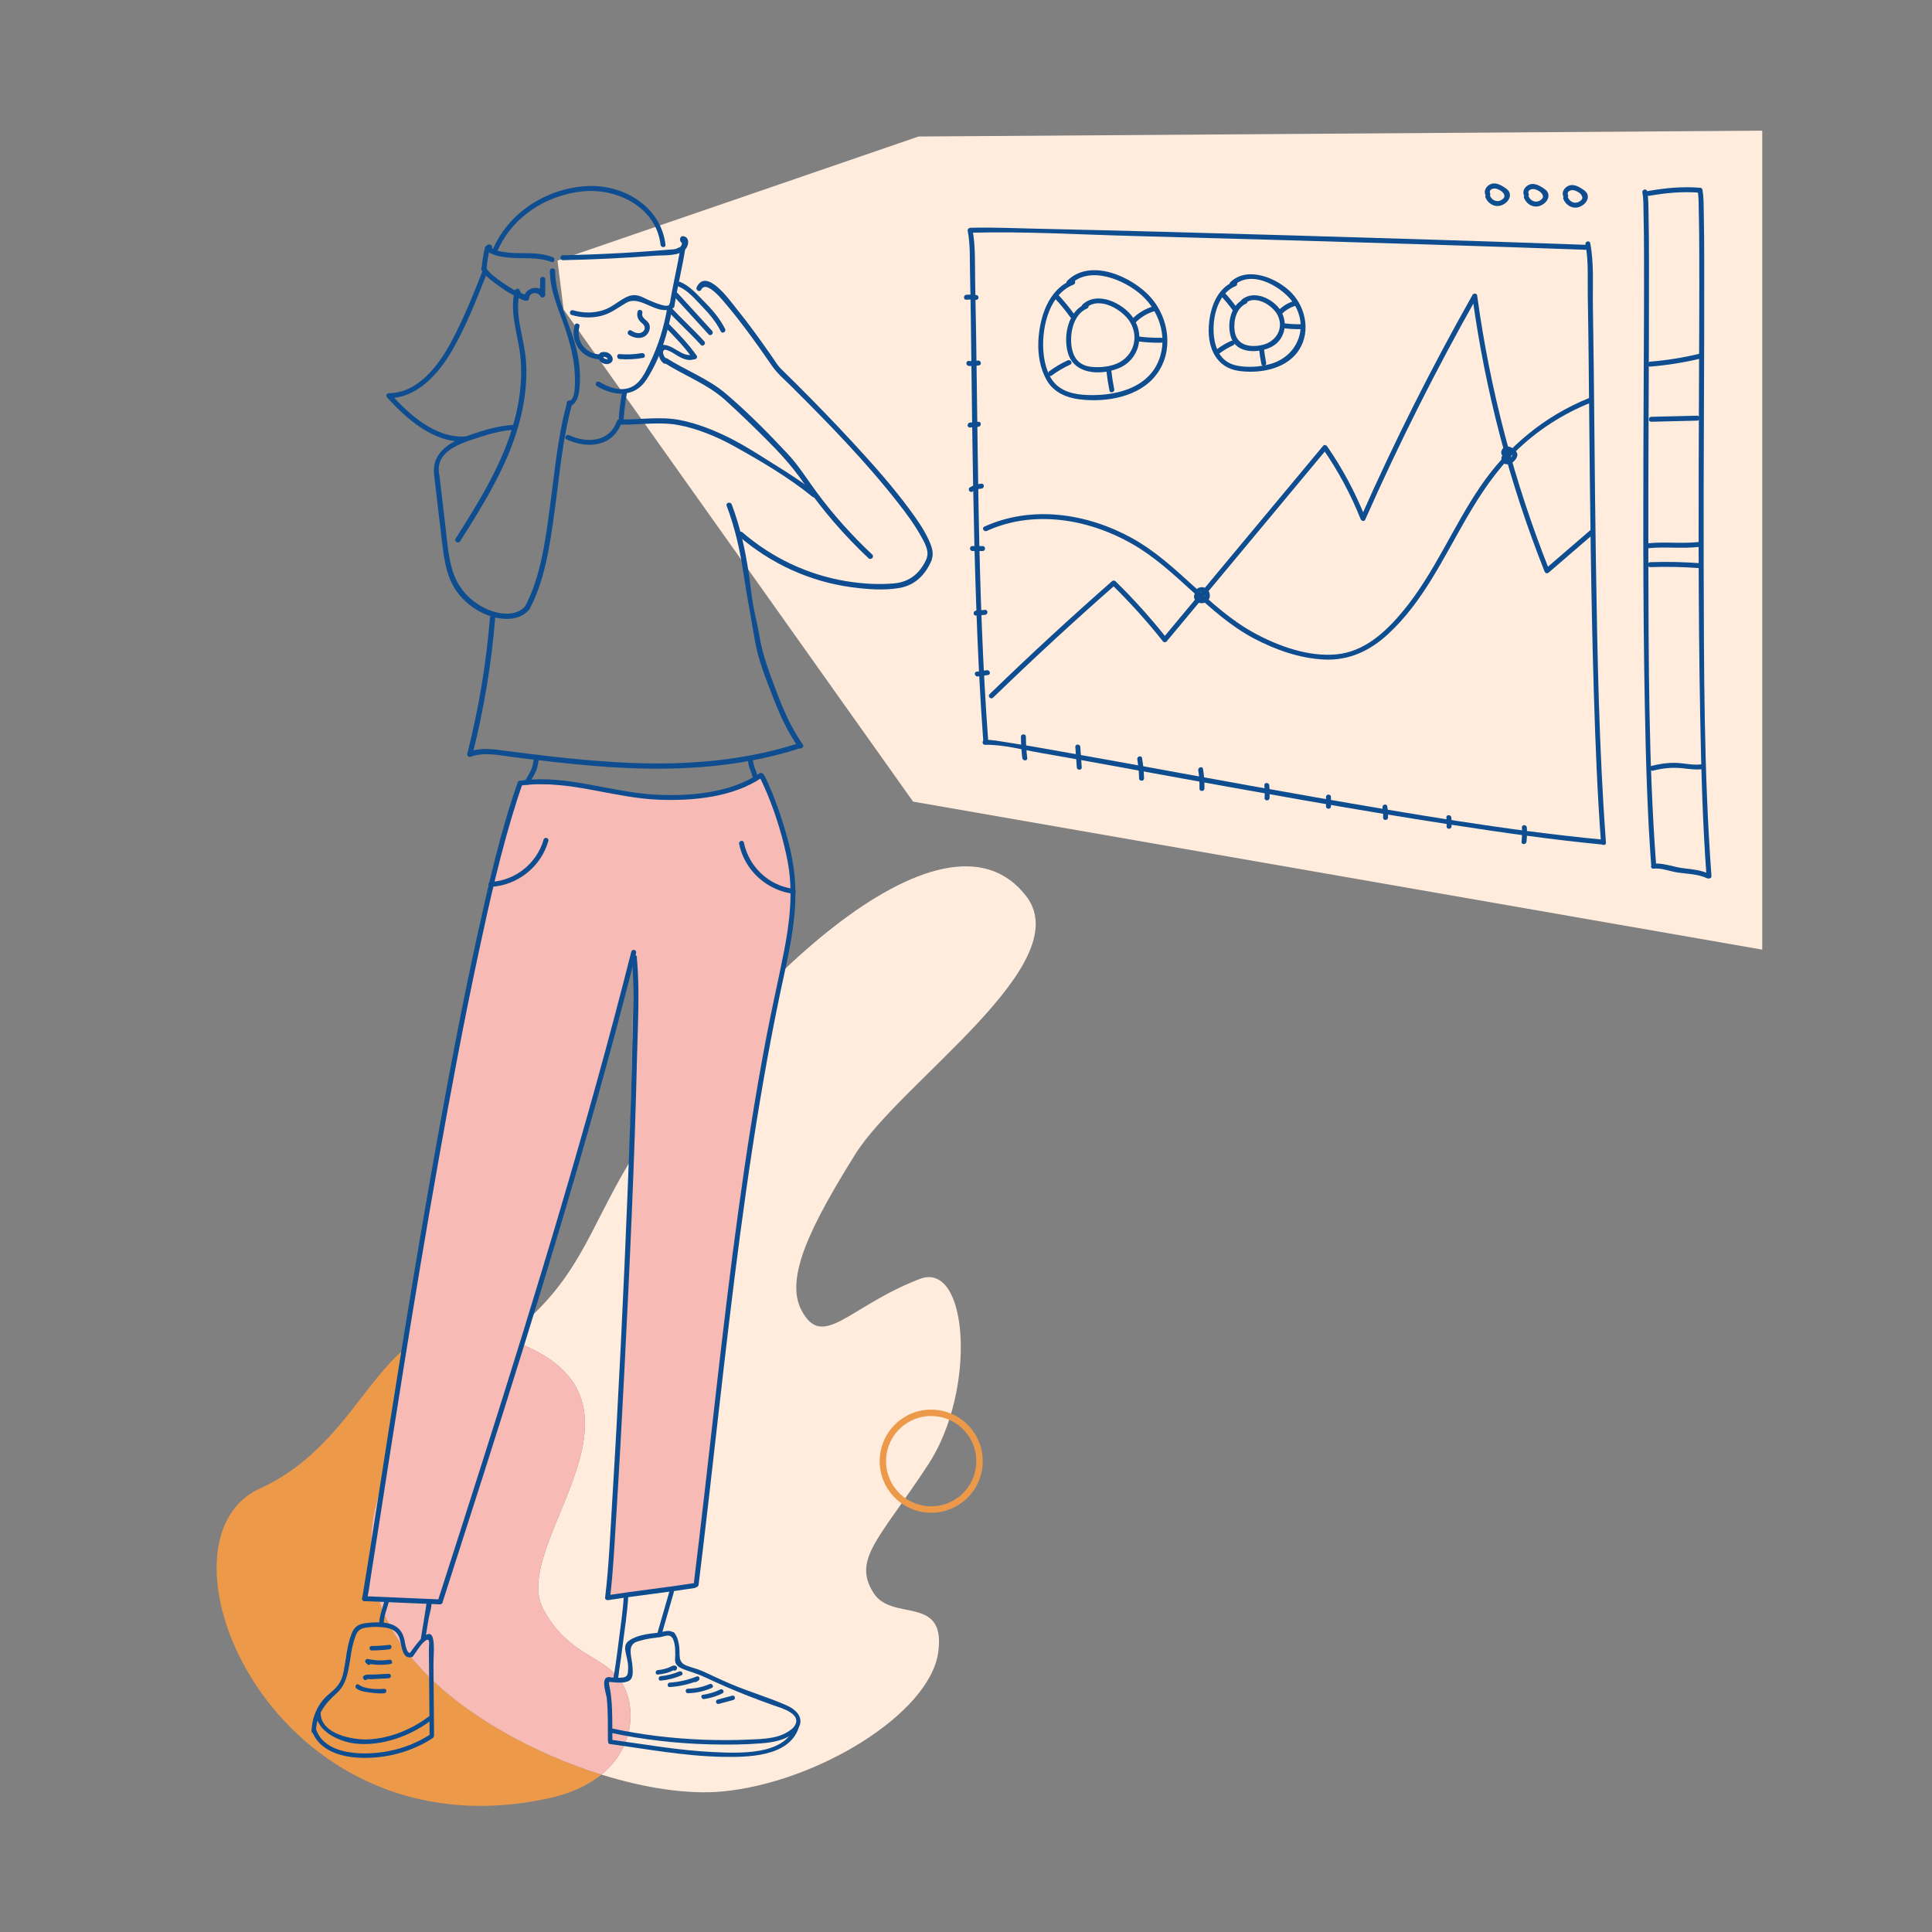 <?xml version="1.0" encoding="utf-8"?>
<!-- Generator: Adobe Illustrator 23.0.2, SVG Export Plug-In . SVG Version: 6.00 Build 0)  -->
<svg version="1.1" xmlns="http://www.w3.org/2000/svg" xmlns:xlink="http://www.w3.org/1999/xlink" x="0px" y="0px"
	 viewBox="0 0 1080 1080" style="enable-background:new 0 0 1080 1080;" xml:space="preserve">
<rect x="0" y="0" width="1080" height="1080" fill="#808080" stroke="none"/>
<style type="text/css">
	.st0{fill:#FFECDD;}
	.st1{fill:#EC9A4A;}
	.st2{fill:#F8BAB4;}
	.st3{fill:#0D4D90;}
</style>
<g id="Layer_2">
	<g>
		<path class="st0" d="M346.94,939.55c-9.97-14.47-29.04-13.85-43.2-39.92c-20.21-37.2,76.54-119.7-21.35-151.51
			c41.09-31.07,45.65-58.81,69.78-98.88c55.21-91.68,175.12-209.04,221.58-148.15c28.94,37.92-70.53,103.75-95.76,144.31
			c-24.04,38.65-39.54,68.66-30.03,86.91c11.95,22.94,26.51-2.13,66.18-17.36c27.3-10.48,31.95,62.2,4.74,103.74
			c-27.21,41.54-42.64,52.89-30.51,71.85c10.4,16.27,40.46,0.73,36.14,32.92c-4.64,34.51-67.87,73-120.7,77.98
			c-19.17,1.81-43.16-1.8-67.62-9.44C356.08,975.81,355.21,951.57,346.94,939.55z"/>
		<path class="st1" d="M145.13,832.18c62.91-28.68,66.01-102.04,125.29-87.45c4.28,1.05,8.26,2.19,11.97,3.39
			c-6.9,5.22-14.83,10.54-24.07,16.02c-26.13,15.52-48.77,64.73-50.56,91.57c-1.98,29.65,5.29,52.7,27.19,76.63
			c23.92,26.13,63.14,47.78,101.24,59.66c-7.1,5.78-16.84,10.54-29.84,13.34C151.93,1038.66,79.92,861.91,145.13,832.18z"/>
		<path class="st2" d="M207.77,855.71c1.79-26.84,24.43-76.05,50.56-91.57c9.23-5.48,17.16-10.8,24.07-16.02
			c97.89,31.81,1.14,114.31,21.35,151.51c14.16,26.07,33.23,25.45,43.2,39.92c8.27,12.01,9.14,36.26-10.75,52.45
			c-38.09-11.89-77.32-33.53-101.24-59.66C213.06,908.42,205.79,885.37,207.77,855.71z"/>
	</g>
	<g>
		<path class="st1" d="M520.6,845.63c-1.57,0-3.15-0.13-4.73-0.39c-7.59-1.25-14.25-5.38-18.73-11.63
			c-9.26-12.91-6.3-30.94,6.6-40.21c6.25-4.49,13.88-6.27,21.47-5.03c7.59,1.25,14.25,5.38,18.73,11.63l0,0
			c4.49,6.25,6.27,13.88,5.03,21.47s-5.38,14.25-11.63,18.74C532.39,843.77,526.57,845.63,520.6,845.63z M520.48,791.56
			c-5.24,0-10.33,1.63-14.67,4.74c-11.31,8.12-13.9,23.92-5.78,35.22c3.93,5.48,9.76,9.09,16.41,10.19
			c6.65,1.09,13.33-0.47,18.81-4.4c11.31-8.12,13.9-23.92,5.78-35.22l0,0c-3.93-5.48-9.76-9.09-16.41-10.19
			C523.24,791.68,521.86,791.56,520.48,791.56z"/>
	</g>
</g>
<g id="Layer_1">
	<g>
		<polygon class="st0" points="311.64,145.67 513.47,76.31 985.1,73.05 985.1,530.85 510.41,448.1 315.06,173 		"/>
		<path class="st2" d="M289.49,437.88c0,0-12.5,44.76-20.3,79.03c-7.8,34.26-20.06,105.3-22.56,115.32S221,786,218.77,799.65
			c-2.23,13.65-14.76,94.15-14.76,94.15l41.78,2.23l54.6-170.76l54.04-190.54c0,0-3.34,167.42-4.46,184.97s-9.19,172.71-9.19,172.71
			l48.19-6.13c0,0,14.49-118.11,15.6-132.32c1.11-14.21,18.94-139.84,20.89-149.87c1.95-10.03,15.32-73.26,16.71-83.57
			s2.79-39.56-5.57-60.17c-8.36-20.61-10.86-27.02-10.86-27.02s-18.11,10.31-28.97,11.42c-10.86,1.11-42.26,1.45-56.59-2.55
			C325.86,438.21,289.49,437.88,289.49,437.88z"/>
		<g>
			<path class="st3" d="M314.63,145.44c17.3-0.36,34.59-1.19,51.84-2.52c4.79-0.37,13.27,0.47,16.81-3.73
				c1.87-2.23,2.31-6.5-1.23-7.15c-0.58-0.11-1.27,0.06-1.56,0.64c-0.52,1-0.49,1.43,0.01,2.45c0.2,0.4,0.75,0.72,1.2,0.69
				c0.15-0.01,0.3-0.03,0.45-0.04c1.76-0.15,1.78-2.92,0-2.77c0.24,0.36,0.49,0.71,0.73,1.07c-0.52,0.21-1.04,0.42-1.56,0.64
				c-0.12,1-0.25,1.99-0.37,2.99c-1.03,0.47-2.06,0.93-3.09,1.4c-1.43,0.39-3.07,0.36-4.55,0.5c-2.92,0.27-5.86,0.48-8.79,0.7
				c-5.53,0.42-11.07,0.78-16.61,1.1c-11.08,0.63-22.17,1.04-33.27,1.28C312.86,142.71,312.85,145.47,314.63,145.44L314.63,145.44z"
				/>
		</g>
		<g>
			<path class="st3" d="M319.58,176.09c5.24,1.52,10.67,1.82,16.01,0.6c5.71-1.3,9.63-4.58,14.55-7.45
				c6.34-3.7,13.68,3.44,20.48,4.04c2.15,0.19,5.87,0.26,6.26-2.5c0.25-1.74-2.42-2.5-2.67-0.74c-0.46,3.27-13.83-3.34-15.11-3.94
				c-3.1-1.48-5.94-1.51-9.06,0.03c-4.56,2.25-7.95,5.72-12.95,7.29c-5.54,1.74-11.23,1.62-16.77,0.01
				C318.6,172.92,317.87,175.59,319.58,176.09L319.58,176.09z"/>
		</g>
		<g>
			<path class="st3" d="M380.45,138c-1.72,10.9-4.43,21.61-6.15,32.51c-0.28,1.74,2.39,2.49,2.67,0.74
				c1.72-10.9,4.43-21.61,6.15-32.51C383.39,136.99,380.72,136.24,380.45,138L380.45,138z"/>
		</g>
		<g>
			<path class="st3" d="M309.01,143.77c-5.13-1.98-10.45-2.22-15.89-2.26c-2.77-0.02-5.56,0-8.33-0.24
				c-1.9-0.17-9.84-0.99-10.43-3.43c-0.21,0.52-0.42,1.04-0.64,1.56c-0.12,0.02-0.24,0.04-0.36,0.05c-0.34-0.44-0.68-0.89-1.02-1.33
				c0,0.1,0,0.2,0,0.3c0,1.78,2.77,1.78,2.77,0c0-0.1,0-0.2,0-0.3c0-0.64-0.43-1.14-1.02-1.33c-0.71-0.24-1.16-0.19-1.77,0.23
				c-0.53,0.36-0.79,0.93-0.64,1.56c1.03,4.26,9.65,5.15,13.1,5.46c7.91,0.7,15.89-0.53,23.48,2.41
				C309.93,147.08,310.65,144.41,309.01,143.77L309.01,143.77z"/>
		</g>
		<g>
			<path class="st3" d="M293.51,164.65c-4.51-1.26-8.64-3.92-12.44-6.59c-3.28-2.31-7.28-5.01-9.48-8.47
				c-0.95-1.5-3.35-0.11-2.39,1.4c2.29,3.59,6.11,6.31,9.51,8.77c4.27,3.1,8.94,6.13,14.06,7.56
				C294.49,167.8,295.22,165.13,293.51,164.65L293.51,164.65z"/>
		</g>
		<g>
			<path class="st3" d="M321.24,181.8c-2.71,9.83,4.35,19.08,14.54,19.08c1.78,0,1.78-2.77,0-2.77c-8.36,0-14.09-7.52-11.87-15.57
				C324.38,180.82,321.71,180.09,321.24,181.8L321.24,181.8z"/>
		</g>
		<g>
			<path class="st3" d="M335.4,197.4c-1.63,1.39-0.96,4.01,0.65,5.11c1.73,1.19,4.3,1.57,5.84-0.11c1.16-1.26,0.54-3.04-0.52-4.14
				c-1.38-1.43-3.44-1.83-5.31-1.27c-1.7,0.51-0.98,3.18,0.74,2.67c0.81-0.24,1.63-0.23,2.33,0.3c0.23,0.17,0.39,0.36,0.53,0.59
				c0.1,0.16,0.04,0.21,0.12,0.28c-0.09-0.07-0.01,0.03,0.02-0.13c0.04-0.29,0.38-0.25-0.05-0.03c-0.13,0.06-0.21,0.12-0.36,0.14
				c-0.42,0.07-1-0.2-1.37-0.36c-0.36-0.16-1.11-0.68-0.65-1.08C338.71,198.19,336.74,196.24,335.4,197.4L335.4,197.4z"/>
		</g>
		<g>
			<path class="st3" d="M356.4,174.21c-0.65,2.77,0.38,4.78,2.53,6.5c1.69,1.34,2.21,3.47,0.15,4.9c-1.92,1.33-4.45,0.3-6.16-0.81
				c-1.5-0.98-2.89,1.42-1.4,2.39c3.32,2.17,8.3,2.77,10.76-1.01c0.91-1.4,1.26-3.23,0.7-4.82c-0.9-2.57-4.65-3.27-3.91-6.41
				C359.47,173.21,356.81,172.47,356.4,174.21L356.4,174.21z"/>
		</g>
		<g>
			<path class="st3" d="M346.32,200.71c4.44,0.37,8.81,0.13,13.19-0.65c1.75-0.31,1.01-2.98-0.74-2.67
				c-4.13,0.74-8.27,0.9-12.45,0.55C344.55,197.79,344.56,200.56,346.32,200.71L346.32,200.71z"/>
		</g>
		<g>
			<path class="st3" d="M372.02,136.82c-2.58-21.84-24.29-34.26-44.9-32.75c-22.44,1.65-43.19,15.06-51.91,36.02
				c-0.68,1.64,1.99,2.36,2.67,0.74c8.01-19.27,27.08-31.67,47.56-33.84c19.38-2.05,41.33,8.72,43.82,29.83
				C369.46,138.57,372.23,138.59,372.02,136.82L372.02,136.82z"/>
		</g>
		<g>
			<path class="st3" d="M269.41,152.34c-5.17,13.13-10.49,26.31-17.16,38.76c-6.99,13.04-18.58,28.67-34.9,28.69
				c-1.24,0-1.77,1.49-0.98,2.36c10.93,12.03,26.17,25.69,43.85,24.61c1.77-0.11,1.78-2.88,0-2.77
				c-16.97,1.04-31.43-12.28-41.89-23.8c-0.33,0.79-0.65,1.58-0.98,2.36c15.91-0.02,28.02-13.84,35.38-26.62
				c7.81-13.56,13.62-28.33,19.34-42.86C272.74,151.42,270.06,150.7,269.41,152.34L269.41,152.34z"/>
		</g>
		<g>
			<path class="st3" d="M307.39,151.42c0.04,12.05,5.56,22.68,9.12,33.93c2.03,6.41,3.8,13.02,4.49,19.72
				c0.29,2.8,1.67,18.67-2.78,18.82c-1.88,0.06-1.89,2.99,0,2.93c3.5-0.12,5.03-4.7,5.44-7.51c1.04-7.21,0.58-14.44-0.85-21.56
				c-3.12-15.54-12.43-30.3-12.49-46.32C310.31,149.53,307.38,149.53,307.39,151.42L307.39,151.42z"/>
		</g>
		<g>
			<path class="st3" d="M301.93,156.23c-0.02,2.87-0.05,5.73-0.07,8.6c0.91-0.25,1.82-0.49,2.73-0.74
				c-2.73-5.52-11.37-3.33-11.74,2.6c0.62-0.47,1.24-0.94,1.85-1.41c-2.07-0.07-3.49-1.12-4.25-3.17c-0.55-1.16-2.38-0.81-2.68,0.35
				c-2.79,11.01,0.8,21.6,2.54,32.46c2.11,13.17,0.79,26.7-2.57,39.55c-6.33,24.23-19.82,45.64-33.04,66.62
				c-1.01,1.6,1.53,3.07,2.53,1.48c13.03-20.68,26.28-41.79,32.86-65.56c3.17-11.44,4.79-23.42,3.93-35.29
				c-0.92-12.8-6.68-25.65-3.43-38.47c-0.89,0.12-1.79,0.23-2.68,0.35c1.23,2.61,3.13,4.08,6,4.52c0.98,0.15,1.79-0.38,1.85-1.41
				c0.21-3.38,4.96-3.79,6.28-1.12c0.67,1.35,2.72,0.64,2.73-0.74c0.02-2.87,0.05-5.73,0.07-8.6
				C304.88,154.34,301.95,154.34,301.93,156.23L301.93,156.23z"/>
		</g>
		<g>
			<path class="st3" d="M316.89,225.41c-5.17,18.76-6.81,38.38-9.43,57.6c-2.54,18.57-4.94,38.54-13.66,55.41
				c-0.86,1.67,1.66,3.16,2.53,1.48c8.63-16.7,11.2-36.23,13.75-54.62c2.73-19.71,4.34-39.85,9.64-59.1
				C320.22,224.37,317.39,223.59,316.89,225.41L316.89,225.41z"/>
		</g>
		<g>
			<path class="st3" d="M242.66,265.49c1.41,11.93,2.81,23.86,4.23,35.79c1.1,9.3,2.14,19.08,7.06,27.27
				c4.54,7.58,12.72,13.77,21.21,16.21c7.07,2.03,15.68,1.99,20.72-4.03c1.2-1.44-0.86-3.52-2.07-2.07
				c-5.76,6.87-16.79,4.52-23.71,0.82c-8.51-4.54-14.47-11.59-17.23-20.85c-2.41-8.11-2.98-16.74-3.96-25.1
				c-1.1-9.35-2.21-18.7-3.31-28.05C245.37,263.64,242.44,263.62,242.66,265.49L242.66,265.49z"/>
		</g>
		<g>
			<path class="st3" d="M287.6,237.45c-10.05,0.52-20.44,3.9-29.75,7.55c-8.67,3.4-16.61,9.92-15.13,20.29
				c0.25,1.76,2.92,1.01,2.67-0.74c-1.64-11.48,10.07-15.98,18.67-18.86c7.51-2.52,15.58-5.06,23.53-5.47
				C289.38,240.13,289.39,237.36,287.6,237.45L287.6,237.45z"/>
		</g>
		<g>
			<path class="st3" d="M333.68,215.89c9.54,5.65,20.98,6.56,27.65-3.61c7.65-11.66,12.08-26.01,14.38-39.64
				c0.29-1.74-2.37-2.49-2.67-0.74c-1.84,10.9-5.09,21.49-9.97,31.42c-2.47,5.03-5.08,10.88-10.51,13.21
				c-5.79,2.48-12.43-0.04-17.49-3.04C333.54,212.59,332.15,214.98,333.68,215.89L333.68,215.89z"/>
		</g>
		<g>
			<path class="st3" d="M371.47,202.91c11,7.02,24.04,11.82,33.79,20.61c7.84,7.07,15.43,14.45,22.9,21.89
				c7.81,7.78,14.82,15.46,21.06,24.52c10.55,15.31,22.75,29.4,36.29,42.13c1.37,1.29,3.45-0.78,2.07-2.07
				c-11.41-10.72-21.88-22.38-31.17-34.99c-5.34-7.25-9.91-14.68-16.06-21.27c-10.98-11.75-22.56-23.48-34.84-33.89
				c-9.56-8.1-22.05-12.75-32.58-19.46C371.35,199.36,369.88,201.9,371.47,202.91L371.47,202.91z"/>
		</g>
		<g>
			<path class="st3" d="M372.74,201.01c-0.89-0.76-2.77-3.52-1.9-4.84c0.66-1.01,1.2-0.7,2.32-0.34c2.03,0.65,3.85,2.03,5.68,3.1
				c2.96,1.72,6.04,3.06,9.44,1.84c1.67-0.59,0.95-3.27-0.74-2.67c-6.34,2.26-11.4-6.39-18.14-5.22c-0.44,0.08-0.87,0.54-0.97,0.97
				c-0.73,3.29-0.32,6.83,2.35,9.12C372.12,204.12,374.09,202.17,372.74,201.01L372.74,201.01z"/>
		</g>
		<g>
			<path class="st3" d="M389.45,198.8c-4.58-6.53-10.19-12.26-15.73-17.97c-1.24-1.28-3.2,0.68-1.96,1.96
				c5.37,5.53,10.85,11.09,15.29,17.41C388.07,201.64,390.47,200.26,389.45,198.8L389.45,198.8z"/>
		</g>
		<g>
			<path class="st3" d="M376.93,165.89c6.33,7.06,12.85,13.96,19.19,21.02c1.19,1.33,3.14-0.63,1.96-1.96
				c-6.33-7.06-12.85-13.96-19.19-21.02C377.7,162.6,375.75,164.57,376.93,165.89L376.93,165.89z"/>
		</g>
		<g>
			<path class="st3" d="M372.75,173.25c6.1,6.74,12.9,12.79,19,19.53c1.2,1.32,3.15-0.64,1.96-1.96c-6.1-6.74-12.9-12.79-19-19.53
				C373.51,169.96,371.56,171.93,372.75,173.25L372.75,173.25z"/>
		</g>
		<g>
			<path class="st3" d="M379.5,160.27c5.13,2.09,9.33,7.29,13.13,11.2c4.04,4.15,7.72,8.6,10.31,13.8c0.8,1.59,3.18,0.19,2.39-1.4
				c-2.96-5.93-7.32-10.96-11.99-15.61c-4-3.99-7.78-8.48-13.11-10.66C378.58,156.93,377.87,159.61,379.5,160.27L379.5,160.27z"/>
		</g>
		<g>
			<path class="st3" d="M391.99,161.95c2.95-5.91,12.68,6.74,14.73,9.16c3.5,4.13,6.82,8.42,10.07,12.75
				c5.07,6.76,9.97,13.66,14.75,20.64c2.97,4.33,7.04,7.72,10.76,11.42c20.87,20.78,41.64,42.08,59.8,65.3
				c4.49,5.74,8.9,11.66,12.46,18.03c1.81,3.23,4.77,8.06,3.69,11.94c-0.5,1.82,2.32,2.6,2.83,0.78c0.97-3.49-0.59-7.28-2.03-10.41
				c-2.6-5.62-6.2-10.79-9.84-15.77c-9.81-13.43-20.93-25.91-32.2-38.12c-10.41-11.28-21.1-22.31-31.97-33.15
				c-2.82-2.81-5.65-5.62-8.51-8.39c-1.72-1.67-2.92-3.77-4.77-6.45c-6.47-9.31-13.1-18.54-20.24-27.35
				c-3.75-4.63-16.56-22.88-22.06-11.86C388.62,162.16,391.15,163.64,391.99,161.95L391.99,161.95z"/>
		</g>
		<g>
			<path class="st3" d="M412.93,299.62c17.69,15.33,39.52,25.43,62.75,28.59c8.74,1.19,18.39,1.99,27.16,0.46
				c8.81-1.54,14.52-7.45,17.94-15.49c0.73-1.72-1.79-3.21-2.53-1.48c-3.56,8.37-9.39,13.63-18.59,14.43
				c-8.87,0.78-18.06,0.16-26.82-1.29c-21.39-3.55-41.47-13.11-57.84-27.29C413.59,296.32,411.5,298.39,412.93,299.62L412.93,299.62
				z"/>
		</g>
		<g>
			<path class="st3" d="M346.94,237.39c10.71,0.14,21.58-1.74,32.2,0.2c10.36,1.89,21.63,6.51,30.79,11.6
				c15.12,8.4,30.8,17.57,44.22,28.51c1.45,1.18,3.53-0.88,2.07-2.07c-6.82-5.56-14.24-10.34-21.7-14.99
				c-8.08-5.04-16.19-10.37-24.62-14.79c-9.12-4.77-19.86-9.16-29.98-11.08c-10.89-2.06-22-0.16-32.98-0.3
				C345.06,234.44,345.05,237.37,346.94,237.39L346.94,237.39z"/>
		</g>
		<g>
			<path class="st3" d="M292.07,439c26.15-3.23,50.78,7.16,76.64,8.07c18.95,0.67,41-1.44,57.14-12.31c1.47-0.99,0.09-3.39-1.4-2.39
				c-16.45,11.08-39.19,12.89-58.46,11.81c-24.95-1.4-48.62-11.07-73.93-7.95C290.33,436.44,290.31,439.21,292.07,439L292.07,439z"
				/>
		</g>
		<g>
			<path class="st3" d="M424.65,432.89c-0.47,1.05,0.26,1.99,0.69,2.93c1.28,2.73,2.55,5.45,3.7,8.24
				c4.93,12.02,8.81,24.75,11.25,37.51c3.22,16.81,1.16,34.19-2.13,50.82c-3.15,15.9-6.79,31.68-9.82,47.61
				c-12.28,64.63-20.27,129.98-27.76,195.3c-4.23,36.9-8.29,73.82-12.84,110.68c-0.22,1.76,2.55,1.75,2.77,0
				c8.01-64.97,14.51-130.11,23.11-195.01c4.39-33.15,9.33-66.23,15.32-99.12c2.92-16,6.08-31.95,9.57-47.84
				c3.34-15.24,6.37-30.67,6.12-46.35c-0.25-15.91-4.66-31.65-9.96-46.56c-1.53-4.3-3.21-8.55-5.08-12.72
				c-0.54-1.19-1.02-2.47-1.68-3.6c-0.81-1.38-0.24-1.89-0.87-0.49C427.77,432.68,425.38,431.27,424.65,432.89L424.65,432.89z"/>
		</g>
		<g>
			<path class="st3" d="M352.92,531.97c-24.14,95.52-52.94,189.78-82.78,283.65c-8.43,26.52-16.94,53-25.45,79.49
				c0.44-0.34,0.89-0.68,1.33-1.02c-14.02-0.6-28.04-1.2-42.07-1.81c-1.78-0.08-1.78,2.69,0,2.77c14.02,0.6,28.04,1.2,42.07,1.81
				c0.62,0.03,1.15-0.45,1.33-1.02c30.13-93.79,60.27-187.61,86.76-282.51c7.48-26.79,14.65-53.67,21.47-80.63
				C356.02,530.98,353.35,530.24,352.92,531.97L352.92,531.97z"/>
		</g>
		<g>
			<path class="st3" d="M289.43,437.32c-9.51,26.99-15.89,55.15-22.06,83.05c-8.25,37.34-15.42,74.92-22.22,112.54
				c-7,38.76-13.55,77.61-19.86,116.49c-5.13,31.61-10.08,63.24-14.99,94.88c-2.47,15.92-4.97,31.84-7.6,47.73
				c-0.08,0.46-0.18,0.92-0.3,1.37c-0.47,1.72,2.2,2.45,2.67,0.74c1.07-3.91,1.48-8.1,2.12-12.1c1.5-9.35,2.94-18.71,4.4-28.07
				c4.68-30.16,9.37-60.32,14.22-90.46c6.18-38.45,12.59-76.86,19.4-115.21c6.79-38.24,13.94-76.43,22.06-114.41
				c6.32-29.56,12.91-59.27,22.22-88.06c0.84-2.6,1.71-5.19,2.62-7.77C292.69,436.37,290.02,435.65,289.43,437.32L289.43,437.32z"/>
		</g>
		<g>
			<path class="st3" d="M353.21,535c1.45,15.7,0.61,31.78,0.3,47.52c-0.54,27.24-1.52,54.48-2.6,81.71
				c-2.32,58.56-5.15,117.12-8.72,175.62c-1.08,17.74-1.79,35.64-3.94,53.29c-0.12,0.99,0.98,1.46,1.75,1.33
				c16.06-2.52,32.25-4.23,48.31-6.75c1.75-0.28,1.01-2.94-0.74-2.67c-16.06,2.52-32.25,4.23-48.31,6.75
				c0.58,0.44,1.17,0.89,1.75,1.33c1.83-14.95,2.49-30.1,3.44-45.13c1.69-26.82,3.15-53.65,4.52-80.48
				c3-58.84,5.74-117.73,7.13-176.64c0.44-18.49,1.59-37.43-0.11-55.89C355.82,533.24,353.05,533.23,353.21,535L353.21,535z"/>
		</g>
		<g>
			<path class="st3" d="M413.17,471.77c3.06,14.78,15.39,25.93,30.29,27.86c1.76,0.23,1.75-2.54,0-2.77
				c-13.71-1.77-24.83-12.36-27.62-25.83C415.48,469.29,412.81,470.03,413.17,471.77L413.17,471.77z"/>
		</g>
		<g>
			<path class="st3" d="M274.36,495.76c15.02-0.83,28.05-11.19,32.18-25.67c0.49-1.72-2.18-2.45-2.67-0.74
				c-3.78,13.26-15.72,22.87-29.51,23.64C272.58,493.09,272.57,495.86,274.36,495.76L274.36,495.76z"/>
		</g>
		<g>
			<g>
				<g>
					<g>
						<path class="st3" d="M375.17,914.51c2.21,2.77,2.34,7.31,2.3,10.7c-0.02,2-0.51,3.76,0.79,5.44c1.24,1.61,3.48,2.35,5.32,3.01
							c3.61,1.29,7.07,2.31,10.56,3.95c7.86,3.7,15.82,7.17,23.9,10.34c4.63,1.82,9.3,3.54,13.99,5.21
							c4.41,1.57,17.55,4.94,11.57,12.45c-0.99,1.25,0.77,3.03,1.77,1.77c4.78-6.01,0.63-11.26-5.48-13.99
							c-10.31-4.6-21.33-7.71-31.73-12.18c-5.15-2.21-10.2-4.62-15.29-6.96c-2.97-1.36-6.13-2.01-9.16-3.19
							c-5.02-1.95-3.45-6.03-4.01-10.5c-0.35-2.83-0.96-5.56-2.77-7.82C375.93,911.48,374.17,913.26,375.17,914.51L375.17,914.51z"
							/>
					</g>
					<g>
						<path class="st3" d="M340.32,940.12c3.17,0.32,8.63,1.19,11.51-0.67c2.33-1.5,1.89-5.28,1.76-7.65
							c-0.12-2.15-0.63-4.19-0.89-6.32c-0.33-2.71-0.44-5.29,1.74-6.95c1.18-0.9,3.14-1.24,4.58-1.67
							c3.43-1.01,6.79-1.18,10.28-1.73c1.61-0.25,4.72-1.68,6.03-0.06c1.01,1.25,2.77-0.53,1.77-1.77
							c-2.45-3.02-6.34-0.89-9.59-0.56c-5.07,0.51-11.7,1.35-15.94,4.43c-3.46,2.51-1.79,6.28-1.1,9.82
							c0.36,1.83,0.76,3.78,0.67,5.66c-0.13,2.7-0.03,4.81-3.09,5.11c-2.56,0.26-5.17,0.11-7.73-0.15
							C338.72,937.46,338.73,939.96,340.32,940.12L340.32,940.12z"/>
					</g>
				</g>
				<g>
					<path class="st3" d="M340.89,974.92c20.88,2.84,41.7,6.76,62.83,7.16c13.86,0.26,37.02,0.15,42.64-15.92
						c0.53-1.52-1.88-2.18-2.41-0.66c-5.6,16.01-31.76,14.52-45.03,13.92c-19.28-0.86-38.27-4.32-57.36-6.91
						C339.98,972.3,339.3,974.71,340.89,974.92L340.89,974.92z"/>
				</g>
				<g>
					<path class="st3" d="M342.34,972.86c-0.09-5.61-0.01-11.23-0.19-16.83c-0.08-2.54-0.26-5.09-0.55-7.61
						c-0.14-1.2-0.3-2.61-0.51-3.8c-0.09-0.54-1.17-4.69-0.32-4.5c1.57,0.36,2.23-2.05,0.66-2.41c-6.5-1.5-2.53,8.95-2.25,11.51
						c0.83,7.83,0.53,15.77,0.65,23.64C339.87,974.47,342.37,974.47,342.34,972.86L342.34,972.86z"/>
				</g>
				<g>
					<path class="st3" d="M341.17,968.58c18.43,3.97,37.24,6.08,56.09,6.55c9.47,0.24,19.01,0.16,28.46-0.6
						c7.07-0.57,13.94-1.88,19.31-6.82c1.19-1.09-0.59-2.86-1.77-1.77c-6.56,6.05-15.95,6.11-24.37,6.49
						c-8.42,0.38-16.86,0.4-25.29,0.09c-17.4-0.64-34.74-2.68-51.77-6.35C340.27,965.83,339.6,968.24,341.17,968.58L341.17,968.58z"
						/>
				</g>
				<g>
					<path class="st3" d="M367.73,936.09c1.63-0.15,3.24-0.41,4.82-0.85c0.84-0.24,1.66-0.52,2.47-0.84
						c0.3-0.12,1.63-0.92,1.88-0.84c-0.31-0.4-0.61-0.8-0.92-1.21c0,0.07-0.01,0.14-0.01,0.2c0.21-0.36,0.41-0.72,0.62-1.08
						c-0.07,0.04-0.13,0.07-0.2,0.11c0.5,0.07,1.01,0.13,1.51,0.2c-0.03-0.04-0.06-0.08-0.09-0.11c-1.03-1.24-2.79,0.54-1.77,1.77
						c0.03,0.04,0.06,0.08,0.09,0.11c0.35,0.43,1.06,0.45,1.51,0.2c0.59-0.32,0.79-0.73,0.83-1.39c0.03-0.56-0.41-1.05-0.92-1.21
						c-1.4-0.43-2.85,0.73-4.12,1.19c-1.85,0.66-3.76,1.08-5.71,1.26C366.14,933.74,366.12,936.24,367.73,936.09L367.73,936.09z"/>
				</g>
				<g>
					<path class="st3" d="M369.4,939.48c4.02-0.38,7.81-1.36,11.52-2.95c1.47-0.63,0.2-2.79-1.26-2.16
						c-3.28,1.4-6.71,2.27-10.26,2.6C367.82,937.13,367.8,939.64,369.4,939.48L369.4,939.48z"/>
				</g>
				<g>
					<path class="st3" d="M374.42,943.08c5.44-0.37,10.66-1.52,15.74-3.54c-0.32-0.76-0.64-1.52-0.96-2.28
						c-0.37,0.23-0.74,0.47-1.11,0.7c-1.36,0.86-0.1,3.02,1.26,2.16c0.37-0.23,0.74-0.47,1.11-0.7c1.14-0.72,0.41-2.83-0.96-2.28
						c-4.86,1.94-9.85,3.1-15.07,3.45C372.82,940.69,372.81,943.19,374.42,943.08L374.42,943.08z"/>
				</g>
				<g>
					<path class="st3" d="M384.52,946.5c4.67-0.08,9.1-1.08,13.38-2.93c1.47-0.64,0.2-2.79-1.26-2.16
						c-3.87,1.67-7.91,2.51-12.12,2.59C382.91,944.03,382.91,946.53,384.52,946.5L384.52,946.5z"/>
				</g>
				<g>
					<path class="st3" d="M393.62,949.78c3.59-0.5,7-1.59,10.25-3.19c1.44-0.71,0.18-2.87-1.26-2.16c-3.06,1.51-6.27,2.47-9.65,2.94
						C391.37,947.6,392.04,950.01,393.62,949.78L393.62,949.78z"/>
				</g>
				<g>
					<path class="st3" d="M401.79,952.49c2.72-0.73,5.44-1.46,8.16-2.19c1.55-0.42,0.89-2.83-0.66-2.41
						c-2.72,0.73-5.44,1.46-8.16,2.19C399.57,950.49,400.23,952.9,401.79,952.49L401.79,952.49z"/>
				</g>
			</g>
			<g>
				<path class="st3" d="M348.77,891.61c-0.46,8.1-1.69,16.22-2.7,24.26c-0.62,4.89-1.25,9.79-1.96,14.67
					c-0.23,1.56-0.45,3.12-0.72,4.68c-0.1,0.54-0.3,1.16-0.31,1.71c-0.03,1.15-0.7,0.32,0.57,0.07c-1.58,0.31-0.91,2.72,0.66,2.41
					c1.55-0.31,1.55-3.9,1.72-4.98c0.76-4.77,1.37-9.56,1.99-14.34c1.22-9.44,2.7-18.96,3.24-28.48
					C351.36,890,348.86,890,348.77,891.61L348.77,891.61z"/>
			</g>
			<g>
				<path class="st3" d="M374.23,889.51c-2.23,7.76-4.47,15.52-6.7,23.29c-0.45,1.55,1.97,2.21,2.41,0.66
					c2.23-7.76,4.47-15.52,6.7-23.29C377.08,888.62,374.67,887.96,374.23,889.51L374.23,889.51z"/>
			</g>
		</g>
		<g>
			<g>
				<path class="st3" d="M229.5,923.96c-2.5,0.63-3.09-6.32-3.54-7.91c-0.7-2.5-1.74-4.53-3.79-6.21
					c-3.89-3.21-10.29-3.13-15.08-2.76c-5.05,0.4-8.45,0.98-10.43,5.91c-1.92,4.79-2.83,10.08-3.45,15.19
					c-0.19,1.59,2.31,1.58,2.5,0c0.55-4.5,1.4-9.19,2.96-13.46c1.44-3.93,3.38-4.61,7.3-5.05c2.39-0.27,4.78-0.3,7.18-0.08
					c3.66,0.34,7.31,0.89,9.37,4.35c1.29,2.17,1.45,4.92,2.08,7.31c0.77,2.91,1.99,6.01,5.56,5.11
					C231.72,925.98,231.06,923.57,229.5,923.96L229.5,923.96z"/>
			</g>
			<g>
				<path class="st3" d="M238.71,895.84c-0.37-0.84-0.15,0-0.29,0.54c-0.22,0.79-0.25,1.7-0.38,2.51c-0.38,2.45-0.78,4.89-1.17,7.33
					c-0.54,3.3-1.08,6.59-1.63,9.88c-0.26,1.57,2.15,2.25,2.41,0.66c0.66-3.98,1.32-7.95,1.96-11.93c0.41-2.51,2.35-7.8,1.26-10.26
					C240.22,893.11,238.06,894.38,238.71,895.84L238.71,895.84z"/>
			</g>
			<g>
				<path class="st3" d="M231.25,925.35c1.86-2.47,4.35-6.92,7.01-8.5c2.36-1.4,1.48,3.17,1.49,4.84c0.03,3.29,0.05,6.59,0.08,9.88
					c0.1,12.85,0.21,25.69,0.31,38.54c0.01,1.61,2.51,1.61,2.5,0c-0.08-9.22-0.15-18.45-0.23-27.67c-0.03-3.95-0.06-7.91-0.1-11.86
					c-0.04-4.38,0.62-9.51-0.11-13.84c-1.64-9.69-10.96,4.47-13.11,7.33C228.12,925.38,230.29,926.62,231.25,925.35L231.25,925.35z"
					/>
			</g>
			<g>
				<path class="st3" d="M240.56,969.51c-10.43,6.79-22.66,10.35-35.08,10.63c-10.56,0.24-24.77-1.83-28.75-13.38
					c-0.52-1.51-2.94-0.86-2.41,0.66c3.79,10.99,15.83,14.66,26.39,15.16c14.4,0.68,29.02-3.04,41.12-10.92
					C243.17,970.8,241.91,968.63,240.56,969.51L240.56,969.51z"/>
			</g>
			<g>
				<path class="st3" d="M239.68,959.55c-9.57,7.23-21.79,12.25-33.85,12.79c-8.66,0.38-26.49-2.96-26.55-14.57
					c-0.01-1.61-2.51-1.61-2.5,0c0.05,10.39,13.62,16.11,22.32,16.95c14.63,1.42,30.25-4.27,41.83-13.01
					C242.21,960.75,240.96,958.58,239.68,959.55L239.68,959.55z"/>
			</g>
			<g>
				<path class="st3" d="M217.65,919.49c-3.28,0.4-6.57,0.61-9.87,0.62c-1.61,0.01-1.61,2.51,0,2.5c3.31-0.01,6.59-0.22,9.87-0.62
					C219.23,921.8,219.25,919.3,217.65,919.49L217.65,919.49z"/>
			</g>
			<g>
				<path class="st3" d="M217.65,927.79c-4.01,0.63-8,0.48-11.96-0.39c-1.21-0.27-2.1,1.16-1.22,2.09c0.27,0.28,0.54,0.57,0.81,0.85
					c1.11,1.17,2.88-0.6,1.77-1.77c-0.27-0.28-0.54-0.57-0.81-0.85c-0.41,0.7-0.81,1.39-1.22,2.09c4.42,0.97,8.82,1.09,13.29,0.39
					C219.89,929.96,219.22,927.55,217.65,927.79L217.65,927.79z"/>
			</g>
			<g>
				<path class="st3" d="M217.3,935.66c-2.94,0.15-5.88,0.3-8.81,0.44c-1.51,0.08-4.05-0.37-5.24,0.78c-0.53,0.51-0.41,1.24,0,1.77
					c0.04,0.05,0.09,0.11,0.13,0.16c0.32,0.41,1.09,0.47,1.51,0.2c0.04-0.03,0.09-0.06,0.13-0.09c1.34-0.88,0.08-3.05-1.26-2.16
					c-0.04,0.03-0.09,0.06-0.13,0.09c0.5,0.07,1.01,0.13,1.51,0.2c-0.04-0.05-0.09-0.11-0.13-0.16c0,0.59,0,1.18,0,1.77
					c0.15-0.15,2.03,0.03,2.49,0.01c1.14-0.06,2.29-0.11,3.43-0.17c2.12-0.11,4.24-0.21,6.37-0.32
					C218.9,938.08,218.91,935.58,217.3,935.66L217.3,935.66z"/>
			</g>
			<g>
				<path class="st3" d="M214.77,944.06c-4.18,0.34-10.76,0.23-14.24-2.33c-1.3-0.95-2.55,1.21-1.26,2.16
					c2.14,1.58,5.14,1.94,7.7,2.27c2.55,0.33,5.23,0.62,7.8,0.41C216.36,946.43,216.37,943.93,214.77,944.06L214.77,944.06z"/>
			</g>
			<g>
				<path class="st3" d="M193.17,928.14c-0.76,4.24-1.13,8.83-3.36,12.63c-2.29,3.9-6.42,6.09-9.26,9.52
					c-4.11,4.95-6.17,10.97-6.41,17.36c-0.06,1.61,2.44,1.61,2.5,0c0.36-9.25,4.91-15.15,11.51-21.08
					c5.33-4.79,6.23-11.01,7.44-17.77C195.86,927.23,193.45,926.55,193.17,928.14L193.17,928.14z"/>
			</g>
		</g>
		<g>
			<path class="st3" d="M214.48,907.37c0.14-4.06,1.94-8.37,2.99-12.28c0.42-1.56-1.99-2.22-2.41-0.66
				c-1.11,4.13-2.93,8.64-3.08,12.94C211.92,908.98,214.42,908.98,214.48,907.37L214.48,907.37z"/>
		</g>
		<g>
			<path class="st3" d="M273.89,345.32c-2.08,25.64-6.32,51.01-12.66,75.94c-0.25,1,0.71,2.21,1.8,1.8
				c7.49-2.79,15.64-0.9,23.32,0.08c7.79,0.99,15.59,1.96,23.4,2.83c15.92,1.78,31.91,3.17,47.93,3.6
				c30.23,0.81,60.67-1.92,89.55-11.29c1.79-0.58,1.02-3.41-0.78-2.83c-29.9,9.7-61.42,12.21-92.69,11.06
				c-15.69-0.58-31.34-2.02-46.94-3.81c-7.81-0.89-15.6-1.87-23.39-2.88c-7.13-0.92-14.26-2.19-21.18,0.39c0.6,0.6,1.2,1.2,1.8,1.8
				c6.41-25.18,10.67-50.82,12.77-76.71C276.98,343.44,274.05,343.45,273.89,345.32L273.89,345.32z"/>
		</g>
		<g>
			<path class="st3" d="M406.21,282.75c4.75,12.56,7.58,25.41,9.54,38.66c1.79,12.07,4.15,23.93,6.11,35.96
				c1.88,11.53,6.43,22.37,10.6,33.25c3.66,9.56,7.97,18.66,13.8,27.09c1.06,1.54,3.61,0.08,2.53-1.48
				c-6.08-8.8-10.47-18.3-14.22-28.29c-4.05-10.76-8.25-21.25-10.08-32.63c-0.83-5.15-2.12-10.1-3.12-15.2
				c-1.25-6.42-1.83-13.01-2.79-19.48c-1.96-13.25-4.79-26.1-9.54-38.66C408.38,280.23,405.55,280.98,406.21,282.75L406.21,282.75z"
				/>
		</g>
		<g>
			<path class="st3" d="M418.1,425.24c0.3,1.64,0.5,3.36,1.19,4.89c0.63,1.4,1.06,2.83,1.46,4.32c0.47,1.72,3.14,0.99,2.67-0.74
				c-0.45-1.66-0.97-3.22-1.64-4.79c-0.41-0.96-0.76-3.03-1.01-4.42C420.45,422.76,417.78,423.5,418.1,425.24L418.1,425.24z"/>
		</g>
		<g>
			<path class="st3" d="M298.48,423.29c-0.25,2.44-0.54,4.91-1.61,7.15c-1.01,2.11-2.31,4.09-3.37,6.18
				c-0.81,1.58,1.58,2.99,2.39,1.4c1.2-2.36,2.7-4.59,3.75-7.02c1.05-2.44,1.33-5.09,1.6-7.71
				C301.44,421.52,298.67,421.54,298.48,423.29L298.48,423.29z"/>
		</g>
		<g>
			<path class="st3" d="M271.99,150.57c0.26-3.91,0.87-7.74,1.82-11.53c0.43-1.73-2.23-2.47-2.67-0.74
				c-1.01,4.03-1.65,8.12-1.92,12.27C269.11,152.34,271.87,152.34,271.99,150.57L271.99,150.57z"/>
		</g>
		<g>
			<path class="st3" d="M347.7,219.49c-0.85,4.79-1.46,9.6-1.81,14.45c-0.13,1.78,2.64,1.77,2.77,0c0.33-4.6,0.9-9.17,1.71-13.71
				C350.68,218.49,348.01,217.74,347.7,219.49L347.7,219.49z"/>
		</g>
		<g>
			<path class="st3" d="M344.86,235.37c-4.22,11.88-16.72,12.5-26.73,7.9c-1.61-0.74-3.02,1.65-1.4,2.39
				c11.81,5.43,25.93,4.14,30.79-9.56C348.13,234.42,345.46,233.7,344.86,235.37L344.86,235.37z"/>
		</g>
		<g>
			<path class="st3" d="M948.98,106.71c0.69,3.56,0.56,7.65,0.65,11.35c0.2,7.74,0.24,15.48,0.27,23.23
				c0.09,24.01-0.05,48.02-0.15,72.03c-0.25,62.56-0.51,125.13,0.68,187.68c0.56,29.58,1.33,59.2,3.52,88.71
				c0.13,1.77,2.9,1.78,2.77,0c-4.26-57.42-4.18-115.23-4.35-172.77c-0.17-56.49,0.42-112.99,0.31-169.48
				c-0.02-9.32-0.04-18.64-0.25-27.95c-0.1-4.44,0.06-9.13-0.79-13.52C951.31,104.22,948.64,104.96,948.98,106.71L948.98,106.71z"/>
		</g>
		<g>
			<path class="st3" d="M918.1,107.65c0.69,3.57,0.56,7.56,0.65,11.23c0.19,7.49,0.23,14.99,0.26,22.48
				c0.09,23.52-0.07,47.04-0.17,70.56c-0.27,61.09-0.53,122.19,0.64,183.27c0.56,29.32,1.34,58.68,3.51,87.94
				c0.13,1.77,2.9,1.78,2.77,0c-4.21-56.66-4.16-113.69-4.32-170.48c-0.15-55.16,0.45-110.33,0.36-165.49
				c-0.02-8.94-0.04-17.89-0.24-26.83c-0.1-4.41,0.05-9.07-0.79-13.42C920.43,105.17,917.77,105.91,918.1,107.65L918.1,107.65z"/>
		</g>
		<g>
			<path class="st3" d="M886.28,136.65c1.83,9.5,1.12,19.96,1.3,29.57c0.39,20.2,0.54,40.41,0.74,60.61
				c0.52,53.83,1.04,107.68,2.68,161.49c0.84,27.58,1.92,55.17,3.97,82.7c0.13,1.77,2.9,1.78,2.77,0
				c-3.88-52.22-4.79-104.67-5.62-157.01c-0.75-47.53-0.88-95.07-1.68-142.6c-0.19-11.54,0.71-24.08-1.49-35.48
				C888.61,134.17,885.95,134.91,886.28,136.65L886.28,136.65z"/>
		</g>
		<g>
			<path class="st3" d="M540.96,129.08c1.54,7.96,1.11,16.61,1.3,24.67c0.39,16.25,0.54,32.51,0.74,48.77
				c0.54,44.93,1.12,89.87,2.67,134.79c0.89,25.66,2.08,51.31,3.98,76.92c0.13,1.77,2.9,1.78,2.77,0
				c-6.36-85.57-5.48-171.41-7.31-257.14c-0.2-9.4,0.31-19.46-1.48-28.74C543.29,126.59,540.62,127.33,540.96,129.08L540.96,129.08z
				"/>
		</g>
		<g>
			<path class="st3" d="M550.63,416.35c10.14-0.2,20.94,2.77,30.85,4.49c21.16,3.67,42.27,7.58,63.39,11.43
				c55.72,10.16,111.47,20.28,167.46,28.91c27.63,4.26,55.34,8.23,83.18,10.91c1.77,0.17,1.76-2.6,0-2.77
				c-53.78-5.17-107.21-14.44-160.42-23.69c-49.46-8.59-98.79-17.97-148.23-26.65c-7.94-1.39-15.89-2.78-23.87-3.99
				c-4.03-0.61-8.26-1.5-12.36-1.41C548.85,413.61,548.84,416.38,550.63,416.35L550.63,416.35z"/>
		</g>
		<g>
			<path class="st3" d="M543.05,130.09c30.17-0.81,60.61,1.06,90.77,1.84c54.99,1.43,109.98,3.03,164.96,4.76
				c29.21,0.92,58.42,1.88,87.63,2.94c1.78,0.06,1.78-2.7,0-2.77c-54.22-1.96-108.45-3.63-162.69-5.21
				c-48.29-1.41-96.57-2.77-144.87-3.82c-11.91-0.26-23.89-0.83-35.81-0.51C541.27,127.37,541.27,130.14,543.05,130.09
				L543.05,130.09z"/>
		</g>
		<g>
			<path class="st3" d="M924.24,485.57c4.7-0.48,9.27,1.59,13.9,2.22c5.45,0.74,10.92,0.81,16.02,3.12c1.61,0.73,3.02-1.66,1.4-2.39
				c-4.54-2.05-9.24-2.6-14.14-3.12c-5.69-0.6-11.45-3.18-17.18-2.59C922.49,482.98,922.47,485.75,924.24,485.57L924.24,485.57z"/>
		</g>
		<g>
			<path class="st3" d="M921.84,109.48c9.44-1.67,18.59-2.51,28.17-1.77c1.78,0.14,1.77-2.63,0-2.77
				c-9.81-0.76-19.26,0.16-28.91,1.87C919.35,107.12,920.09,109.79,921.84,109.48L921.84,109.48z"/>
		</g>
		<g>
			<path class="st3" d="M924.05,430.81c5.3-1.4,10.59-1.91,16.04-1.39c4.06,0.39,7.85,1.08,11.93,0.48
				c1.76-0.26,1.01-2.93-0.74-2.67c-4.99,0.74-9.88-0.71-14.87-0.8c-4.46-0.08-8.81,0.58-13.1,1.71
				C921.59,428.6,922.32,431.27,924.05,430.81L924.05,430.81z"/>
		</g>
		<g>
			<path class="st3" d="M922.52,317.02c9.12-0.31,18.21-0.12,27.31,0.55c1.78,0.13,1.77-2.64,0-2.77
				c-9.1-0.67-18.19-0.86-27.31-0.55C920.75,314.31,920.74,317.08,922.52,317.02L922.52,317.02z"/>
		</g>
		<g>
			<path class="st3" d="M921.44,306.45c9.26-0.93,18.63,0.33,27.85-0.68c1.75-0.19,1.77-2.96,0-2.77
				c-9.23,1.01-18.59-0.25-27.85,0.68C919.68,303.86,919.66,306.63,921.44,306.45L921.44,306.45z"/>
		</g>
		<g>
			<path class="st3" d="M923.09,235.76c8.54-0.21,17.07-0.42,25.61-0.62c1.78-0.04,1.79-2.81,0-2.77
				c-8.54,0.21-17.07,0.42-25.61,0.62C921.32,233.04,921.31,235.81,923.09,235.76L923.09,235.76z"/>
		</g>
		<g>
			<path class="st3" d="M922.48,204.93c9.57-0.78,19-2.28,28.33-4.53c1.73-0.42,1-3.09-0.74-2.67c-9.09,2.19-18.27,3.67-27.6,4.43
				C920.72,202.31,920.71,205.08,922.48,204.93L922.48,204.93z"/>
		</g>
		<g>
			<path class="st3" d="M873.92,111.25c1.31,3.13,4.31,5.31,7.81,4.74c3.13-0.51,6.75-3.76,5.69-7.24
				c-0.51-1.67-2.19-2.66-3.59-3.54c-1.59-1-3.42-1.84-5.35-1.75c-3.02,0.15-5.86,3.27-4.61,6.29c0.67,1.62,3.35,0.91,2.67-0.74
				c-0.93-2.26,1.89-3.06,3.52-2.59c1.63,0.47,3.51,1.56,4.22,3.08c0.63,1.34,0.03,2.21-1.18,3.03c-0.63,0.43-1.4,0.72-2.16,0.78
				c-1.88,0.13-3.63-1.08-4.35-2.8C875.92,108.89,873.24,109.6,873.92,111.25L873.92,111.25z"/>
		</g>
		<g>
			<path class="st3" d="M851.92,110.63c1.31,3.13,4.31,5.31,7.81,4.74c3.13-0.51,6.75-3.76,5.69-7.24
				c-0.51-1.67-2.19-2.66-3.59-3.54c-1.59-1-3.42-1.84-5.35-1.75c-3.02,0.15-5.86,3.27-4.61,6.29c0.67,1.62,3.35,0.91,2.67-0.74
				c-0.93-2.26,1.89-3.06,3.52-2.59c1.63,0.47,3.51,1.56,4.22,3.08c0.63,1.34,0.03,2.21-1.18,3.03c-0.63,0.43-1.4,0.72-2.16,0.78
				c-1.88,0.13-3.63-1.08-4.35-2.8C853.91,108.28,851.23,108.99,851.92,110.63L851.92,110.63z"/>
		</g>
		<g>
			<path class="st3" d="M830.37,110.34c1.31,3.13,4.31,5.31,7.81,4.74c3.13-0.51,6.75-3.76,5.69-7.24
				c-0.51-1.67-2.19-2.66-3.59-3.54c-1.59-1-3.42-1.84-5.35-1.75c-3.02,0.15-5.86,3.27-4.61,6.29c0.67,1.62,3.35,0.91,2.67-0.74
				c-0.93-2.26,1.89-3.06,3.52-2.59c1.63,0.47,3.51,1.56,4.22,3.08c0.63,1.34,0.03,2.21-1.18,3.03c-0.63,0.43-1.4,0.72-2.16,0.78
				c-1.88,0.13-3.63-1.08-4.35-2.8C832.37,107.99,829.69,108.7,830.37,110.34L830.37,110.34z"/>
		</g>
		<g>
			<path class="st3" d="M555.14,390c22.28-21.6,45.09-42.64,68.41-63.12c-0.65,0-1.31,0-1.96,0c10.19,9.97,19.72,20.55,28.57,31.73
				c0.44,0.55,1.52,0.53,1.96,0c29.84-35.83,59.68-71.66,89.52-107.48c-0.72-0.09-1.45-0.19-2.17-0.28
				c8.52,12.3,15.61,25.45,21.14,39.36c0.38,0.96,1.99,1.54,2.53,0.33c18.78-42.45,39.63-83.95,62.46-124.35
				c-0.84-0.11-1.69-0.22-2.53-0.33c7.17,52.63,20.73,104.23,40.35,153.6c0.4,1,1.47,1.34,2.31,0.61
				c8.35-7.19,16.7-14.39,25.05-21.58c1.35-1.16-0.61-3.12-1.96-1.96c-8.35,7.19-16.7,14.39-25.05,21.58
				c0.77,0.2,1.54,0.41,2.31,0.61c-19.62-49.36-33.18-100.96-40.35-153.6c-0.17-1.22-1.99-1.28-2.53-0.33
				c-22.84,40.41-43.68,81.91-62.46,124.35c0.84,0.11,1.69,0.22,2.53,0.33c-5.62-14.14-12.76-27.51-21.42-40.02
				c-0.46-0.67-1.56-1.02-2.17-0.28c-29.84,35.83-59.68,71.66-89.52,107.48c0.65,0,1.31,0,1.96,0
				c-8.85-11.18-18.38-21.76-28.57-31.73c-0.56-0.55-1.39-0.5-1.96,0c-23.32,20.48-46.13,41.52-68.41,63.12
				C551.9,389.29,553.86,391.24,555.14,390L555.14,390z"/>
		</g>
		<g>
			<path class="st3" d="M551.6,296.8c26.14-11.91,56.58-6.76,80.94,7.05c25.35,14.37,42.55,39.38,68.41,53.05
				c11.98,6.33,25.58,11.14,39.21,11.78c13.92,0.65,25.48-4.78,35.6-14.04c19.58-17.92,30.95-42.5,44.07-65.09
				c7.75-13.36,16.31-26.27,27.39-37.14c12.02-11.79,26.35-21.02,41.97-27.29c1.63-0.66,0.92-3.33-0.74-2.67
				c-25.17,10.1-45.91,27.39-61.1,49.77c-15.25,22.46-25.55,48.18-42.93,69.22c-9.67,11.71-21.6,22.87-37.39,24.35
				c-15.48,1.46-32-4.46-45.42-11.69c-25.93-13.96-43.23-39.26-69.04-53.42c-25.05-13.74-55.76-18.39-82.35-6.28
				C548.59,295.14,549.99,297.53,551.6,296.8L551.6,296.8z"/>
		</g>
		<g>
			<path class="st3" d="M671.74,332.14c-0.64-1.22-2.26-1.46-3.34-0.68c-1.28,0.93-1.16,2.71-0.34,3.92c1.5,2.21,4.94,2.4,6.88,0.69
				c2.04-1.81,1.69-5.12-0.29-6.84c-2.11-1.84-6.03-1.12-6.57,1.91c-0.31,1.74,2.36,2.49,2.67,0.74c0.37-2.06,3.26-0.33,2.77,1.44
				c-0.22,0.79-1.03,1.16-1.81,1.14c-0.35-0.01-0.71-0.09-1-0.29c-0.19-0.13-0.27-0.33-0.44-0.46c-0.03-0.09-0.05-0.17-0.08-0.26
				c-0.16,0.39-0.44,0.42-0.84,0.09C670.18,335.11,672.57,333.72,671.74,332.14L671.74,332.14z"/>
		</g>
		<g>
			<path class="st3" d="M841.23,253.61c-2.67,0.96-2.62,4.79,0.08,5.73c2.81,0.98,5.97-1.68,6.8-4.28c0.88-2.73-3.16-5.55-5.58-5.51
				c-2.64,0.05-4.42,3.26-2.59,5.31c1.19,1.33,3.14-0.63,1.96-1.96c0.01,0.01,0.23-0.41,0.45-0.52c0.34-0.16,0.78,0.02,1.1,0.16
				c0.34,0.15,1.96,1.21,2.02,1.68c0.07,0.57-1.59,2.09-2,2.31c-0.3,0.16-0.74,0.35-1.09,0.24c0.06,0.02-0.72-0.4-0.43-0.5
				C843.63,255.68,842.91,253,841.23,253.61L841.23,253.61z"/>
		</g>
		<g>
			<path class="st3" d="M570.72,411.84c0,3.98,0.25,7.94,0.75,11.89c0.22,1.74,2.99,1.77,2.77,0c-0.5-3.95-0.75-7.91-0.75-11.89
				C573.49,410.06,570.72,410.05,570.72,411.84L570.72,411.84z"/>
		</g>
		<g>
			<path class="st3" d="M601.13,417.55c0.27,3.8,0.53,7.59,0.8,11.39c0.12,1.77,2.89,1.78,2.77,0c-0.27-3.8-0.53-7.59-0.8-11.39
				C603.78,415.78,601.01,415.76,601.13,417.55L601.13,417.55z"/>
		</g>
		<g>
			<path class="st3" d="M635.75,424.52c0.6,3.51,0.92,7.03,1.01,10.58c0.04,1.78,2.81,1.79,2.77,0c-0.09-3.8-0.47-7.57-1.11-11.32
				C638.12,422.03,635.46,422.77,635.75,424.52L635.75,424.52z"/>
		</g>
		<g>
			<path class="st3" d="M669.83,430.62c0.56,3.38,0.77,6.77,0.68,10.19c-0.05,1.78,2.72,1.78,2.77,0c0.1-3.68-0.17-7.3-0.78-10.93
				C672.21,428.13,669.54,428.87,669.83,430.62L669.83,430.62z"/>
		</g>
		<g>
			<path class="st3" d="M706.78,439.03c0.22,2.35,0.27,4.69,0.14,7.05c-0.09,1.78,2.68,1.78,2.77,0c0.12-2.36,0.07-4.7-0.14-7.05
				C709.39,437.27,706.62,437.25,706.78,439.03L706.78,439.03z"/>
		</g>
		<g>
			<path class="st3" d="M741.25,445.51c0,1.75,0,3.51,0,5.26c0,1.78,2.77,1.78,2.77,0c0-1.75,0-3.51,0-5.26
				C744.02,443.73,741.25,443.73,741.25,445.51L741.25,445.51z"/>
		</g>
		<g>
			<path class="st3" d="M772.82,451.48c0.33,1.84,0.42,3.68,0.33,5.54c-0.09,1.78,2.68,1.78,2.77,0c0.1-2.11-0.06-4.2-0.43-6.28
				C775.18,449,772.51,449.74,772.82,451.48L772.82,451.48z"/>
		</g>
		<g>
			<path class="st3" d="M808.55,457.01c0.16,1.65,0.2,3.3,0.11,4.95c-0.1,1.78,2.67,1.77,2.77,0c0.09-1.66,0.05-3.3-0.11-4.95
				C811.15,455.25,808.38,455.23,808.55,457.01L808.55,457.01z"/>
		</g>
		<g>
			<path class="st3" d="M850.75,462.62c0.16,2.64,0.09,5.27-0.2,7.9c-0.2,1.77,2.57,1.75,2.77,0c0.29-2.63,0.36-5.26,0.2-7.9
				C853.41,460.85,850.64,460.84,850.75,462.62L850.75,462.62z"/>
		</g>
		<g>
			<path class="st3" d="M546.66,378.15c1.9-0.28,3.8-0.56,5.7-0.83c1.76-0.26,1.01-2.92-0.74-2.67c-1.9,0.28-3.8,0.56-5.7,0.83
				C544.16,375.73,544.91,378.4,546.66,378.15L546.66,378.15z"/>
		</g>
		<g>
			<path class="st3" d="M545.6,344.1c1.68-0.13,3.37-0.27,5.05-0.4c1.76-0.14,1.78-2.91,0-2.77c-1.68,0.14-3.37,0.27-5.05,0.4
				C543.84,341.47,543.82,344.24,545.6,344.1L545.6,344.1z"/>
		</g>
		<g>
			<path class="st3" d="M543.58,308.01c1.91,0,3.82,0,5.73,0c1.78,0,1.78-2.77,0-2.77c-1.91,0-3.82,0-5.73,0
				C541.8,305.25,541.8,308.01,543.58,308.01L543.58,308.01z"/>
		</g>
		<g>
			<path class="st3" d="M543.6,274.81c1.55-0.95,3.22-1.53,5.04-1.67c1.76-0.14,1.78-2.91,0-2.77c-2.3,0.18-4.46,0.84-6.44,2.05
				C540.69,273.34,542.08,275.74,543.6,274.81L543.6,274.81z"/>
		</g>
		<g>
			<path class="st3" d="M542.24,238.99c1.57-0.15,3.14-0.29,4.71-0.44c1.76-0.16,1.78-2.93,0-2.77c-1.57,0.15-3.14,0.29-4.71,0.44
				C540.48,236.39,540.46,239.16,542.24,238.99L542.24,238.99z"/>
		</g>
		<g>
			<path class="st3" d="M541.56,204.55c1.94,0.16,3.85,0.03,5.76-0.32c1.75-0.33,1.01-2.99-0.74-2.67
				c-1.67,0.31-3.34,0.36-5.03,0.22C539.78,201.63,539.79,204.4,541.56,204.55L541.56,204.55z"/>
		</g>
		<g>
			<path class="st3" d="M540.21,167.54c1.68-0.14,3.37-0.13,5.04,0.1c0.75,0.1,1.48-0.18,1.7-0.97c0.19-0.65-0.23-1.6-0.97-1.7
				c-1.93-0.27-3.83-0.36-5.78-0.2C538.45,164.92,538.43,167.69,540.21,167.54L540.21,167.54z"/>
		</g>
		<g>
			<path class="st3" d="M606.92,169.82c-9.82,4.12-12.59,17.64-10.06,27.1c3.32,12.45,18.15,13.12,28.45,8.95
				c11.37-4.6,14.97-18.2,8.14-28.24c-5.51-8.1-19.97-15.25-28.36-7.35c-1.3,1.22,0.66,3.18,1.96,1.96
				c7.37-6.95,20.62,0.86,24.77,7.98c5.56,9.54,0.86,20.65-9.53,23.77c-3.9,1.17-8.29,1.53-12.35,1.06
				c-6.18-0.72-9.54-4.31-10.73-10.22c-1.51-7.55,0.56-19.04,8.44-22.35C609.27,171.81,608.56,169.13,606.92,169.82L606.92,169.82z"
				/>
		</g>
		<g>
			<path class="st3" d="M599.39,156.46c-13.52,5.28-18.35,21.17-18.95,34.5c-0.32,7.25,1,15.08,4.6,21.45
				c3.89,6.88,10.99,9.93,18.57,10.85c14.9,1.8,33.61-1.33,43.06-14.17c9.53-12.95,6.9-31.22-3.39-42.85
				c-10.17-11.5-33.77-22.3-46.73-9.22c-1.26,1.27,0.7,3.23,1.96,1.96c10.68-10.78,30.18-2.53,39.63,6.01
				c10.73,9.7,15.33,25.77,8.43,39.05c-6.71,12.92-22.35,16.79-35.81,16.83c-7.26,0.02-15.63-0.86-20.92-6.43
				c-4.7-4.94-6.38-13.08-6.67-19.68c-0.57-12.82,3.71-30.46,16.93-35.63C601.76,158.49,601.05,155.81,599.39,156.46L599.39,156.46z
				"/>
		</g>
		<g>
			<path class="st3" d="M618.47,207.19c0.41,3.74,0.98,7.44,1.72,11.13c0.35,1.74,3.02,1.01,2.67-0.74
				c-0.7-3.44-1.24-6.9-1.63-10.39C621.04,205.44,618.27,205.42,618.47,207.19L618.47,207.19z"/>
		</g>
		<g>
			<path class="st3" d="M636.62,190.9c4.16,0.52,8.33,0.75,12.52,0.69c1.78-0.03,1.79-2.8,0-2.77c-4.19,0.06-8.36-0.17-12.52-0.69
				C634.86,187.91,634.87,190.68,636.62,190.9L636.62,190.9z"/>
		</g>
		<g>
			<path class="st3" d="M635.1,180.01c2.79-2.76,6.08-4.76,9.82-5.94c1.69-0.54,0.97-3.21-0.74-2.67
				c-4.19,1.33-7.92,3.56-11.05,6.66C631.87,179.31,633.83,181.26,635.1,180.01L635.1,180.01z"/>
		</g>
		<g>
			<path class="st3" d="M589.85,167.01c3.03,3.25,5.85,6.68,8.43,10.3c1.03,1.44,3.43,0.06,2.39-1.4
				c-2.72-3.81-5.67-7.44-8.86-10.86C590.59,163.75,588.63,165.71,589.85,167.01L589.85,167.01z"/>
		</g>
		<g>
			<path class="st3" d="M587.89,209.96c3.25-2.41,6.7-4.46,10.38-6.14c1.62-0.74,0.21-3.13-1.4-2.39
				c-3.68,1.68-7.13,3.73-10.38,6.14C585.08,208.62,586.46,211.03,587.89,209.96L587.89,209.96z"/>
		</g>
		<g>
			<path class="st3" d="M695.22,167.32c-7.56,3.37-9.5,14.31-7,21.51c3.04,8.77,14.7,8.71,21.93,5.39
				c7.9-3.64,10.29-13.26,5.79-20.56c-4.13-6.72-15.19-11.94-21.9-6.04c-1.34,1.18,0.62,3.13,1.96,1.96
				c5.73-5.04,15.58,1.14,18.27,6.76c3.62,7.57-1.19,14.87-8.86,16.53c-6.94,1.5-14.18,0.14-15.24-7.95
				c-0.73-5.55,0.92-12.74,6.45-15.21C698.24,168.98,696.83,166.6,695.22,167.32L695.22,167.32z"/>
		</g>
		<g>
			<path class="st3" d="M689.97,157.29c-10.05,4.05-13.76,15.52-14.27,25.57c-0.6,11.7,4.27,22.69,16.75,24.47
				c11.26,1.61,25.46-0.74,32.73-10.31c7.6-10,5.3-24.3-2.98-33.09c-7.88-8.36-24.81-15.6-34.47-6.14
				c-1.27,1.25,0.68,3.21,1.96,1.96c10.13-9.92,28.73,1.35,34.32,11.22c7.53,13.29,0.51,28.46-13.79,32.48
				c-5.82,1.64-12.51,2.12-18.48,0.99c-7.57-1.44-11.3-6.65-12.75-13.91c-2.05-10.3,0.86-26.18,11.72-30.56
				C692.34,159.3,691.63,156.62,689.97,157.29L689.97,157.29z"/>
		</g>
		<g>
			<path class="st3" d="M703.83,195.19c0.31,2.8,0.73,5.57,1.29,8.33c0.35,1.74,3.02,1.01,2.67-0.74c-0.51-2.52-0.91-5.04-1.19-7.6
				C706.41,193.43,703.64,193.41,703.83,195.19L703.83,195.19z"/>
		</g>
		<g>
			<path class="st3" d="M717.63,183.49c3.08,0.39,6.17,0.56,9.27,0.51c1.78-0.03,1.79-2.8,0-2.77c-3.11,0.05-6.19-0.12-9.27-0.51
				C715.87,180.5,715.88,183.27,717.63,183.49L717.63,183.49z"/>
		</g>
		<g>
			<path class="st3" d="M716.76,175.32c2.02-2,4.4-3.45,7.11-4.31c1.69-0.54,0.97-3.21-0.74-2.67c-3.16,1-5.97,2.69-8.34,5.02
				C713.53,174.62,715.49,176.58,716.76,175.32L716.76,175.32z"/>
		</g>
		<g>
			<path class="st3" d="M682.75,165.7c2.23,2.38,4.29,4.89,6.18,7.55c1.03,1.44,3.43,0.06,2.39-1.4c-2.03-2.85-4.23-5.56-6.62-8.11
				C683.49,162.44,681.54,164.4,682.75,165.7L682.75,165.7z"/>
		</g>
		<g>
			<path class="st3" d="M681.74,197.55c2.4-1.79,4.96-3.3,7.68-4.55c1.62-0.74,0.21-3.13-1.4-2.39c-2.72,1.25-5.28,2.76-7.68,4.55
				C678.93,196.21,680.31,198.62,681.74,197.55L681.74,197.55z"/>
		</g>
	</g>
</g>
</svg>
